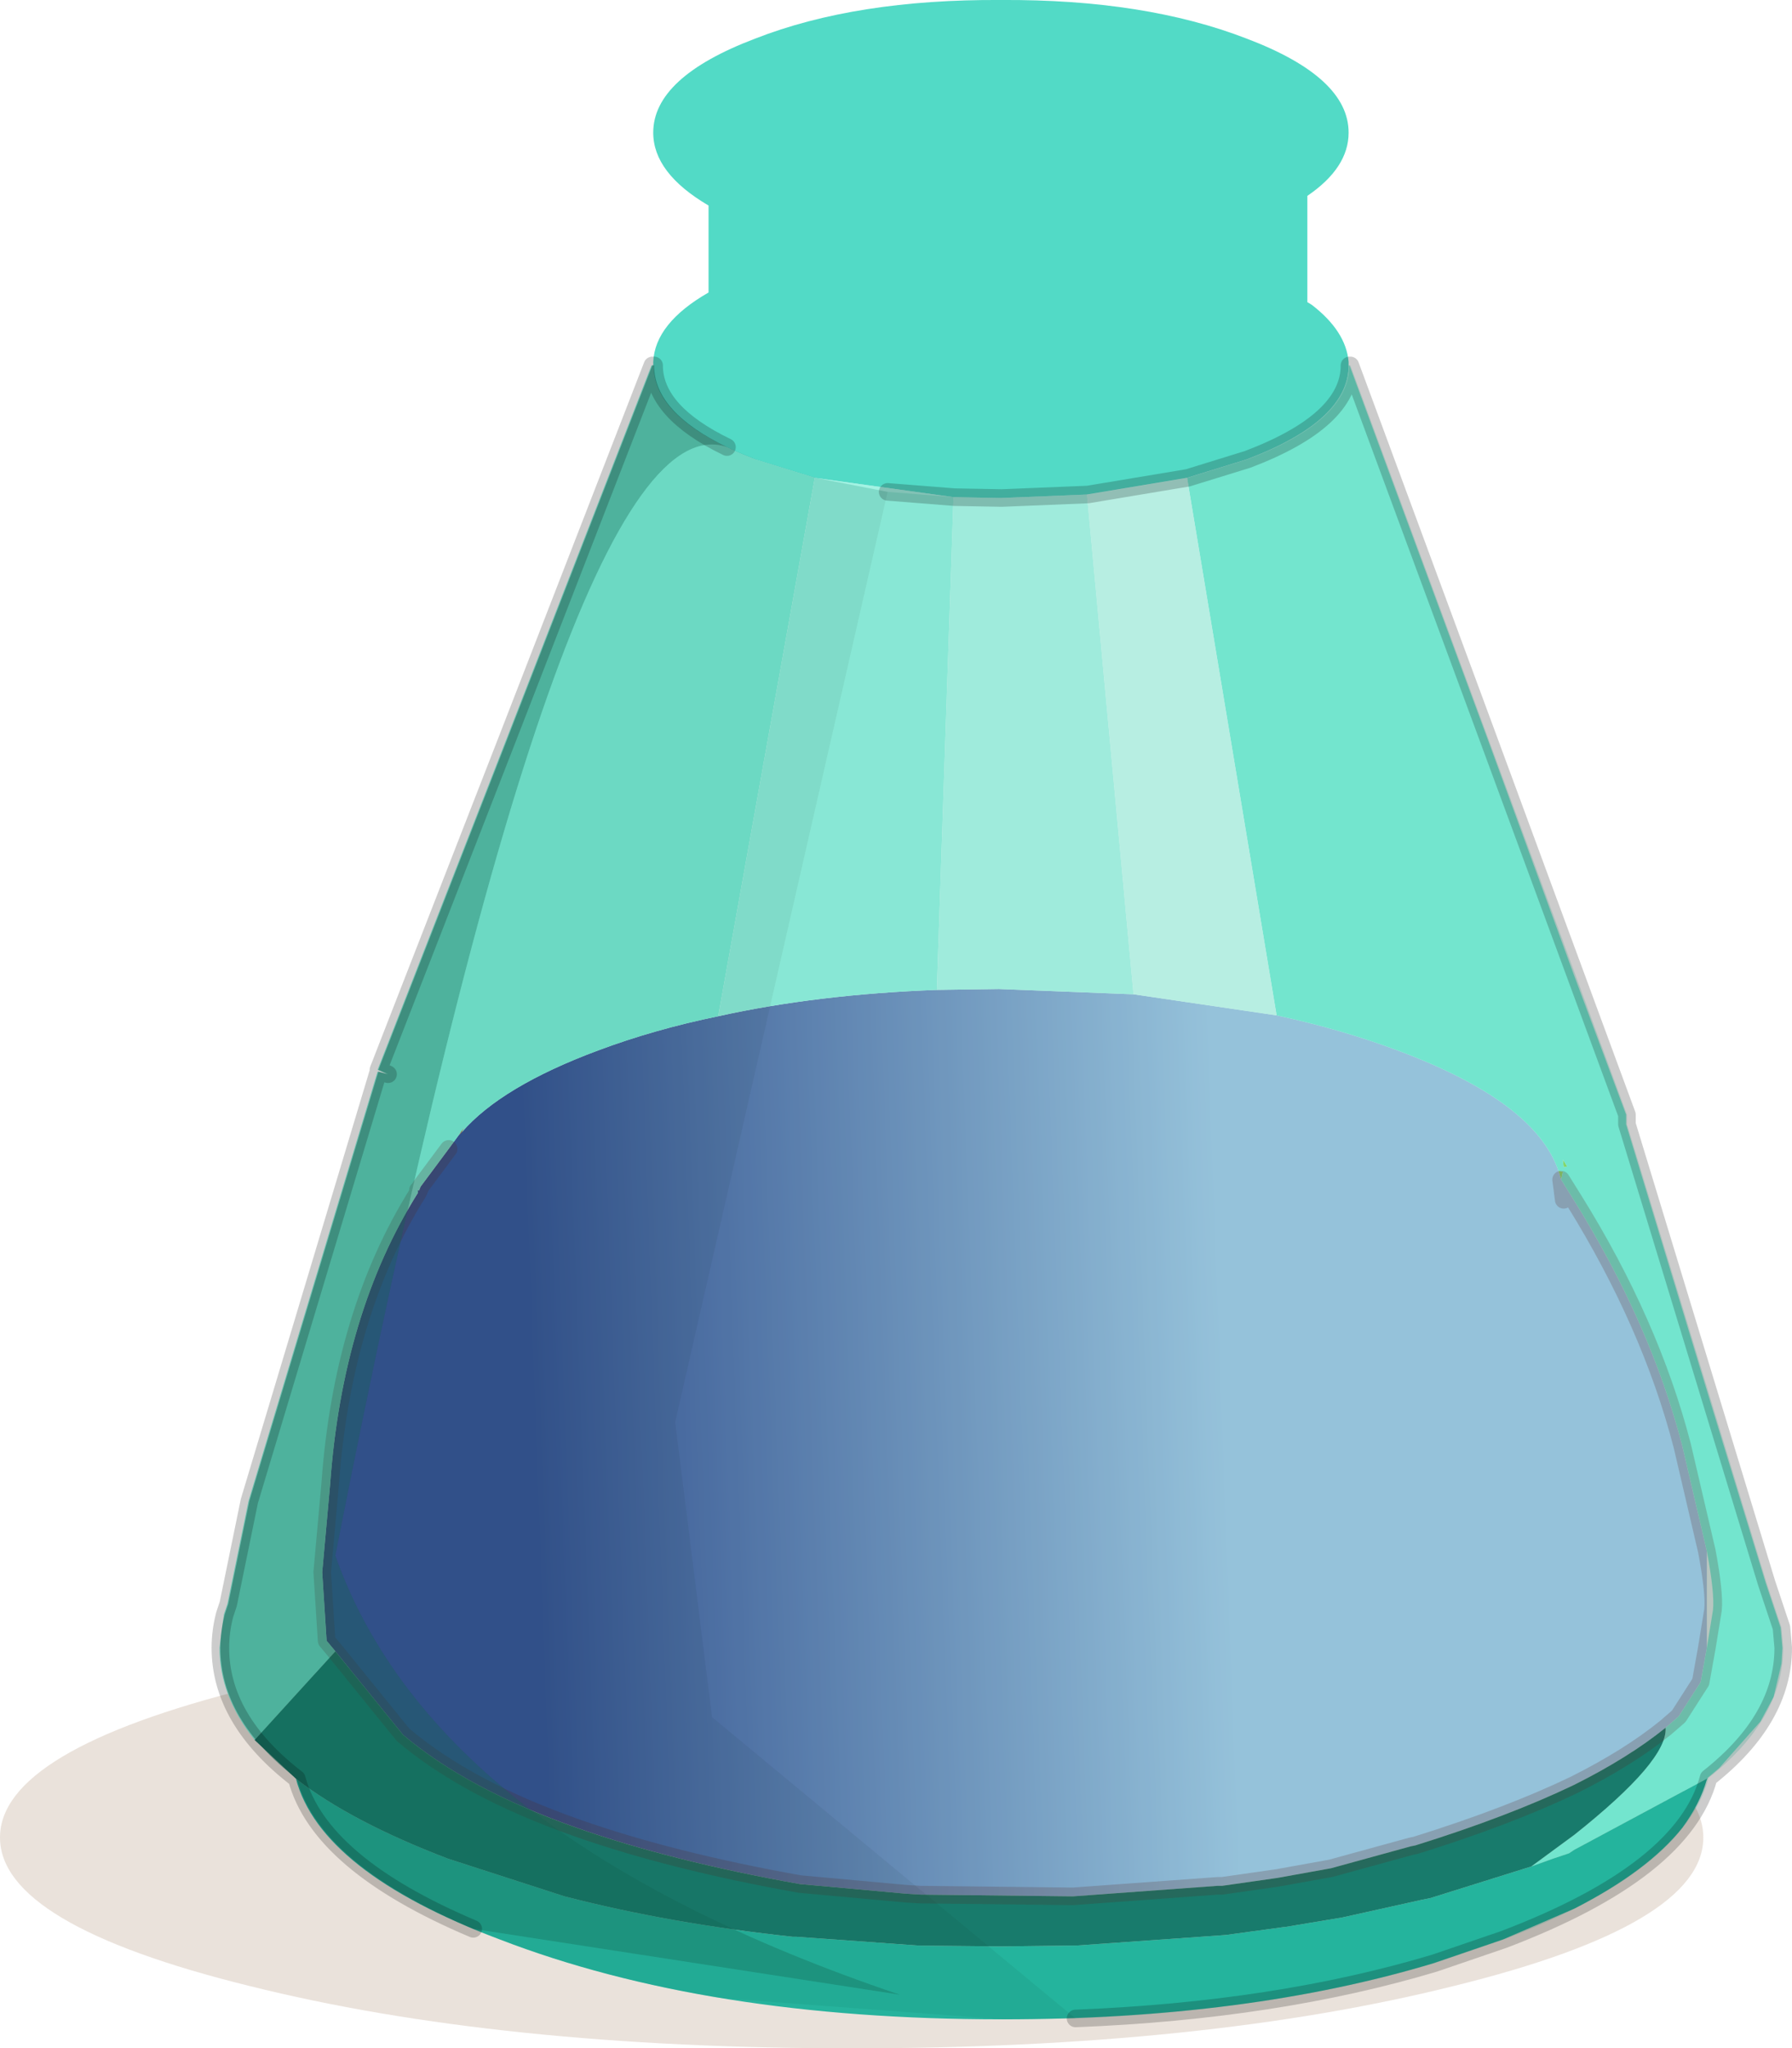 <?xml version="1.0" encoding="UTF-8" standalone="no"?>
<svg xmlns:xlink="http://www.w3.org/1999/xlink" height="116.6px" width="102.05px" xmlns="http://www.w3.org/2000/svg">
  <g transform="matrix(1.0, 0.0, 0.0, 1.0, 0.0, -14.95)">
    <path d="M82.8 128.0 Q68.6 131.55 48.5 131.55 28.4 131.55 14.2 128.0 0.0 124.5 0.0 119.55 0.0 114.6 14.2 111.05 28.4 107.55 48.5 107.55 68.6 107.55 82.8 111.05 97.0 114.6 97.0 119.55 97.0 124.5 82.8 128.0" fill="#6b3402" fill-opacity="0.141" fill-rule="evenodd" stroke="none"/>
    <path d="M88.75 81.6 L89.0 81.65 88.9 82.1 88.75 81.6" fill="#a4e067" fill-rule="evenodd" stroke="none"/>
    <path d="M89.05 81.4 L89.0 80.95 89.25 81.35 89.05 81.4" fill="#9ede5c" fill-rule="evenodd" stroke="none"/>
    <path d="M26.1 79.6 L26.45 79.1 26.3 79.4 26.1 79.6" fill="#ad3d01" fill-rule="evenodd" stroke="none"/>
    <path d="M72.7 72.75 Q76.4 73.55 79.6 74.75 87.4 77.65 88.75 81.6 L88.9 82.1 89.65 83.3 Q94.0 90.3 95.8 97.25 L97.2 103.25 97.2 108.75 96.85 110.7 95.6 112.65 94.85 113.3 Q92.75 115.0 89.65 116.55 85.9 118.35 80.6 120.0 L80.35 120.05 75.8 121.3 72.75 121.85 69.6 122.3 69.35 122.3 61.1 122.9 52.4 122.8 51.6 122.75 45.55 122.2 Q38.25 120.9 32.85 119.0 26.6 116.8 22.95 113.7 L19.1 108.95 18.6 108.35 18.35 104.45 18.8 99.45 Q19.5 89.7 23.8 82.85 L23.8 82.7 23.85 82.7 23.85 82.75 23.95 82.5 25.55 80.35 26.1 79.6 26.3 79.4 Q28.55 76.8 34.05 74.75 37.25 73.55 40.9 72.8 46.55 71.55 53.35 71.3 L56.85 71.25 56.9 71.25 64.55 71.55 72.7 72.75 M89.05 83.25 L88.9 82.1 89.05 83.25 M54.05 95.25 L56.85 95.3 59.35 95.25 56.85 95.3 54.05 95.25" fill="url(#gradient0)" fill-rule="evenodd" stroke="none"/>
    <path d="M76.8 35.75 L76.85 35.75 84.8 57.25 89.65 70.5 92.6 78.4 92.6 78.95 97.2 94.1 100.55 105.05 101.4 107.6 101.5 108.75 101.45 109.65 101.0 111.55 100.25 112.95 97.9 115.6 97.25 116.15 97.2 116.2 89.65 120.25 89.35 120.45 88.45 120.75 87.2 121.2 89.65 119.4 Q95.0 115.15 94.85 113.3 L95.6 112.65 96.85 110.7 97.2 108.75 97.55 106.6 Q97.65 105.65 97.2 103.25 L95.8 97.25 Q94.0 90.3 89.65 83.3 L88.9 82.1 89.0 81.65 88.75 81.6 Q87.4 77.65 79.6 74.75 76.4 73.55 72.7 72.75 L67.6 42.15 71.0 41.1 Q76.8 38.9 76.8 35.75 M14.5 114.0 Q12.5 111.5 12.5 108.75 L12.75 106.85 12.95 106.25 14.15 100.4 21.5 75.95 22.05 76.1 21.5 75.85 28.75 57.25 37.1 35.75 37.2 35.75 Q37.2 38.9 43.0 41.1 L46.4 42.15 40.9 72.8 Q37.25 73.55 34.05 74.75 28.55 76.8 26.3 79.4 L26.45 79.1 26.1 79.6 25.55 80.35 23.95 82.5 23.85 82.75 23.85 82.7 23.8 82.7 23.8 82.85 Q19.5 89.7 18.8 99.45 L18.35 104.45 18.6 108.35 19.1 108.95 14.5 114.0 M89.05 81.4 L89.25 81.35 89.0 80.95 89.05 81.4" fill="#88f0db" fill-rule="evenodd" stroke="none"/>
    <path d="M46.4 42.15 L54.3 43.25 53.35 71.3 Q46.55 71.55 40.9 72.8 L46.4 42.15" fill="#a3f3e3" fill-rule="evenodd" stroke="none"/>
    <path d="M53.35 71.3 L54.3 43.25 57.0 43.3 61.9 43.1 64.55 71.55 56.9 71.25 56.85 71.25 53.35 71.3" fill="#bff7ec" fill-rule="evenodd" stroke="none"/>
    <path d="M67.6 42.15 L72.7 72.75 64.55 71.55 61.9 43.1 67.6 42.15" fill="#ddfbf4" fill-rule="evenodd" stroke="none"/>
    <path d="M37.2 35.75 L37.2 35.55 Q37.3 33.35 40.35 31.6 L40.35 26.65 Q37.2 24.8 37.2 22.5 37.2 19.35 43.0 17.15 48.75 14.9 57.0 14.95 65.2 14.9 71.0 17.15 76.8 19.35 76.8 22.5 76.8 24.5 74.45 26.1 L74.45 32.15 74.7 32.3 Q76.65 33.8 76.8 35.55 L76.8 35.75 Q76.8 38.9 71.0 41.1 L67.6 42.15 61.9 43.1 57.0 43.3 54.3 43.25 46.4 42.15 43.0 41.1 Q37.2 38.9 37.2 35.75" fill="#52dac6" fill-rule="evenodd" stroke="none"/>
    <path d="M97.25 116.15 L97.2 116.25 Q96.8 117.65 95.8 119.0 93.85 121.45 89.65 123.6 L85.6 125.35 81.65 126.7 Q71.05 129.9 57.05 129.9 40.25 129.9 28.45 125.35 18.25 121.5 16.85 116.2 20.0 118.65 25.5 120.75 L32.15 122.9 Q38.15 124.45 45.15 125.2 L45.35 125.2 52.3 125.7 57.0 125.75 61.1 125.7 61.3 125.7 69.8 125.1 73.1 124.65 73.15 124.65 76.45 124.1 80.95 123.1 81.45 123.0 87.2 121.2 88.45 120.75 89.35 120.45 89.65 120.25 97.2 116.2 97.25 116.15" fill="#26b39d" fill-rule="evenodd" stroke="none"/>
    <path d="M16.85 116.2 L14.5 114.0 19.1 108.95 22.95 113.7 Q26.6 116.8 32.85 119.0 38.25 120.9 45.55 122.2 L51.6 122.75 52.4 122.8 61.1 122.9 69.35 122.3 69.6 122.3 72.75 121.85 75.8 121.3 80.35 120.05 80.6 120.0 Q85.9 118.35 89.65 116.55 92.75 115.0 94.85 113.3 95.0 115.15 89.65 119.4 L87.2 121.2 81.45 123.0 80.95 123.1 76.45 124.1 73.15 124.65 73.1 124.65 69.8 125.1 61.3 125.7 61.1 125.7 57.0 125.75 52.3 125.7 45.35 125.2 45.15 125.2 Q38.15 124.45 32.15 122.9 L25.5 120.75 Q20.0 118.65 16.85 116.2" fill="#176c60" fill-rule="evenodd" stroke="none"/>
    <path d="M88.9 82.1 L89.65 83.3 Q94.0 90.3 95.8 97.25 L97.2 103.25 Q97.65 105.65 97.55 106.6 L97.2 108.75 96.85 110.7 95.6 112.65 94.85 113.3 Q92.75 115.0 89.65 116.55 85.9 118.35 80.6 120.0 L80.35 120.05 75.8 121.3 72.75 121.85 69.6 122.3 69.35 122.3 61.1 122.9 52.4 122.8 51.6 122.75 45.55 122.2 Q38.25 120.9 32.85 119.0 26.6 116.8 22.95 113.7 L19.1 108.95 18.6 108.35 18.35 104.45 18.8 99.45 Q19.5 89.7 23.8 82.85 L23.8 82.7 23.85 82.7 23.85 82.75 23.95 82.5 25.55 80.35 M88.9 82.1 L89.05 83.25" fill="none" stroke="#660000" stroke-linecap="round" stroke-linejoin="round" stroke-opacity="0.212" stroke-width="1.0"/>
    <path d="M50.55 42.95 L54.35 43.25 57.05 43.3 61.95 43.1 67.65 42.15 71.05 41.1 Q76.85 38.9 76.85 35.75 L76.9 35.75 84.85 57.25 92.65 78.4 92.65 78.95 100.6 105.05 101.45 107.6 101.55 108.75 Q101.55 112.8 97.3 116.15 95.9 121.45 85.65 125.35 L81.7 126.7 Q72.7 129.4 61.25 129.85 L40.55 112.7 38.45 95.9 50.55 42.95" fill="#1fba9b" fill-opacity="0.2" fill-rule="evenodd" stroke="none"/>
    <path d="M50.55 42.95 L38.45 95.9 40.55 112.7 61.25 129.85 57.1 129.9 41.15 128.7 Q34.2 127.55 28.5 125.35 L26.95 124.75 51.25 128.5 Q24.75 119.55 19.1 103.5 32.1 37.2 41.4 40.4 L41.95 40.65 43.05 41.1 46.45 42.15 50.55 42.95" fill="#1a957c" fill-opacity="0.251" fill-rule="evenodd" stroke="none"/>
    <path d="M26.95 124.75 Q18.2 121.05 16.9 116.2 12.55 112.85 12.55 108.75 12.55 107.8 12.8 106.85 L13.0 106.25 14.2 100.4 21.55 75.95 22.1 76.1 21.55 75.85 28.8 57.25 37.15 35.75 37.25 35.75 Q37.25 38.4 41.4 40.4 32.1 37.2 19.1 103.5 24.75 119.55 51.25 128.5 L26.95 124.75" fill="#147461" fill-opacity="0.502" fill-rule="evenodd" stroke="none"/>
    <path d="M61.25 129.85 Q72.7 129.4 81.7 126.7 L85.65 125.35 Q95.9 121.45 97.3 116.15 101.55 112.8 101.55 108.75 L101.45 107.6 100.6 105.05 92.65 78.95 92.65 78.4 84.85 57.25 76.9 35.75 76.85 35.75 Q76.85 38.9 71.05 41.1 L67.65 42.15 61.95 43.1 57.05 43.3 54.35 43.25 50.55 42.95 M26.95 124.75 Q18.2 121.05 16.9 116.2 12.55 112.85 12.55 108.75 12.55 107.8 12.8 106.85 L13.0 106.25 14.2 100.4 21.55 75.95 22.1 76.1 21.55 75.85 28.8 57.25 37.15 35.75 37.25 35.75 Q37.25 38.4 41.4 40.4" fill="none" stroke="#000000" stroke-linecap="round" stroke-linejoin="round" stroke-opacity="0.2" stroke-width="1.0"/>
  </g>
  <defs>
    <linearGradient gradientTransform="matrix(-0.024, 0.001, -0.001, -0.027, 50.25, 101.3)" gradientUnits="userSpaceOnUse" id="gradient0" spreadMethod="pad" x1="-819.2" x2="819.2">
      <stop offset="0.0" stop-color="#b3c4ea"/>
      <stop offset="1.0" stop-color="#3a3a8d"/>
    </linearGradient>
  </defs>
</svg>
